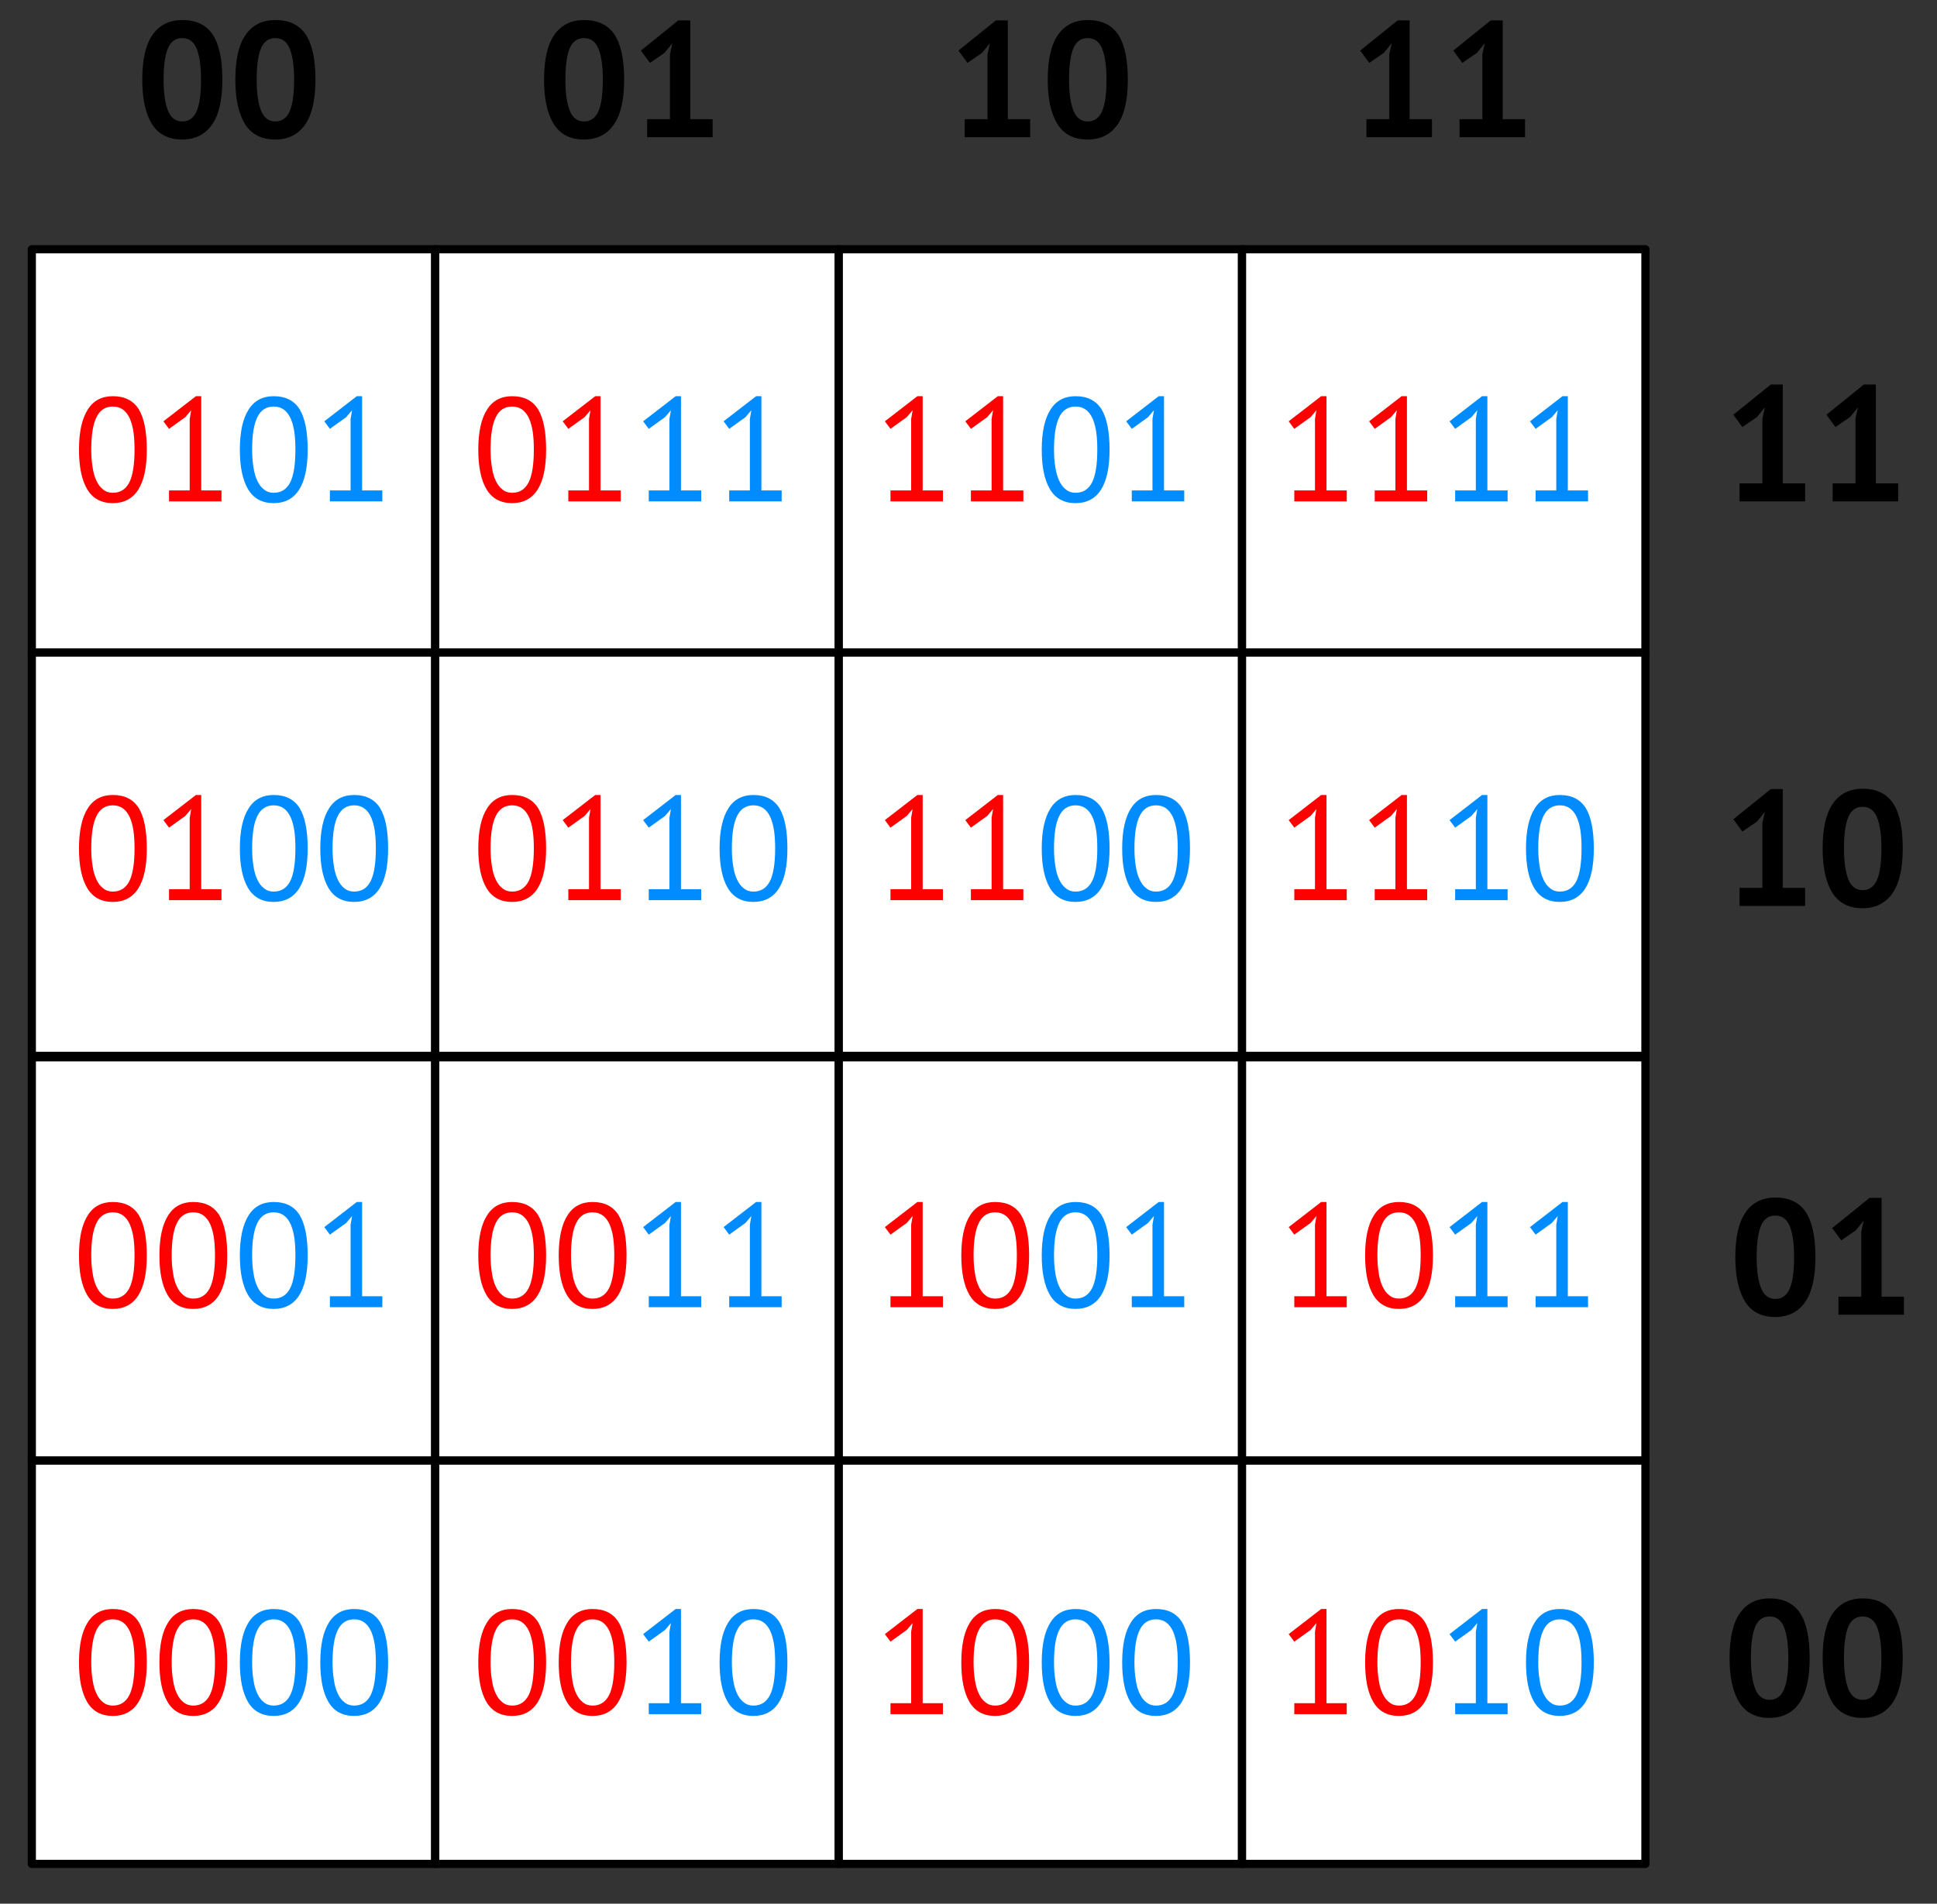 <?xml version="1.0" encoding="UTF-8" standalone="no"?>
<!DOCTYPE svg PUBLIC "-//W3C//DTD SVG 1.1//EN" "http://www.w3.org/Graphics/SVG/1.1/DTD/svg11.dtd">
<svg width="100%" height="100%" viewBox="0 0 472 464" version="1.1" xmlns="http://www.w3.org/2000/svg" xmlns:xlink="http://www.w3.org/1999/xlink" xml:space="preserve" xmlns:serif="http://www.serif.com/" style="fill-rule:evenodd;clip-rule:evenodd;stroke-linejoin:round;stroke-miterlimit:10;">
    <rect x="0" y="0" width="472" height="464" fill="#333333" stroke="none"/>
    <rect id="polygon_triangulation" x="-4381" y="-2760" width="8206" height="4260" style="fill:none;"/>
    <g id="polygon_triangulation1" serif:id="polygon_triangulation">
        <g id="TIN-vertices" serif:id="TIN vertices">
        </g>
        <g id="TIN-edges" serif:id="TIN edges">
        </g>
        <rect x="7.751" y="60.754" width="98.3" height="98.3" style="fill:white;stroke:black;stroke-width:2px;"/>
        <rect x="7.751" y="257.7" width="98.3" height="98.3" style="fill:white;stroke:black;stroke-width:2px;"/>
        <rect x="204.351" y="60.754" width="98.3" height="98.3" style="fill:white;stroke:black;stroke-width:2px;"/>
        <rect x="204.351" y="257.7" width="98.3" height="98.3" style="fill:white;stroke:black;stroke-width:2px;"/>
        <rect x="7.751" y="159.054" width="98.3" height="98.3" style="fill:white;stroke:black;stroke-width:2px;"/>
        <rect x="7.751" y="356" width="98.3" height="98.3" style="fill:white;stroke:black;stroke-width:2px;"/>
        <rect x="204.351" y="159.054" width="98.3" height="98.3" style="fill:white;stroke:black;stroke-width:2px;"/>
        <rect x="204.351" y="356" width="98.3" height="98.3" style="fill:white;stroke:black;stroke-width:2px;"/>
        <rect x="106.051" y="60.754" width="98.3" height="98.3" style="fill:white;stroke:black;stroke-width:2px;"/>
        <rect x="106.051" y="257.7" width="98.3" height="98.3" style="fill:white;stroke:black;stroke-width:2px;"/>
        <rect x="302.651" y="60.754" width="98.3" height="98.3" style="fill:white;stroke:black;stroke-width:2px;"/>
        <rect x="302.651" y="257.7" width="98.3" height="98.3" style="fill:white;stroke:black;stroke-width:2px;"/>
        <rect x="106.051" y="159.054" width="98.3" height="98.3" style="fill:white;stroke:black;stroke-width:2px;"/>
        <rect x="106.051" y="356" width="98.3" height="98.3" style="fill:white;stroke:black;stroke-width:2px;"/>
        <rect x="302.651" y="159.054" width="98.3" height="98.3" style="fill:white;stroke:black;stroke-width:2px;"/>
        <rect x="302.651" y="356" width="98.3" height="98.3" style="fill:white;stroke:black;stroke-width:2px;"/>
        <path d="M421.453,404.11C421.453,399.204 422.293,395.557 423.973,393.17C425.653,390.784 428.066,389.59 431.213,389.59C434.573,389.59 437.04,390.77 438.613,393.13C440.186,395.49 440.973,399.15 440.973,404.11C440.973,409.044 440.126,412.71 438.433,415.11C436.74,417.51 434.32,418.71 431.173,418.71C427.84,418.71 425.386,417.45 423.813,414.93C422.24,412.41 421.453,408.804 421.453,404.11ZM426.653,404.11C426.653,407.364 427.006,409.877 427.713,411.65C428.42,413.424 429.586,414.31 431.213,414.31C432.786,414.31 433.94,413.497 434.673,411.87C435.406,410.244 435.773,407.657 435.773,404.11C435.773,400.884 435.426,398.39 434.733,396.63C434.04,394.87 432.853,393.99 431.173,393.99C429.573,393.99 428.42,394.817 427.713,396.47C427.006,398.124 426.653,400.67 426.653,404.11Z" style="fill-rule:nonzero;"/>
        <path d="M444.133,404.11C444.133,399.204 444.973,395.557 446.653,393.17C448.333,390.784 450.746,389.59 453.893,389.59C457.253,389.59 459.72,390.77 461.293,393.13C462.866,395.49 463.653,399.15 463.653,404.11C463.653,409.044 462.806,412.71 461.113,415.11C459.42,417.51 457,418.71 453.853,418.71C450.52,418.71 448.066,417.45 446.493,414.93C444.92,412.41 444.133,408.804 444.133,404.11ZM449.333,404.11C449.333,407.364 449.686,409.877 450.393,411.65C451.1,413.424 452.266,414.31 453.893,414.31C455.466,414.31 456.62,413.497 457.353,411.87C458.086,410.244 458.453,407.657 458.453,404.11C458.453,400.884 458.106,398.39 457.413,396.63C456.72,394.87 455.533,393.99 453.853,393.99C452.253,393.99 451.1,394.817 450.393,396.47C449.686,398.124 449.333,400.67 449.333,404.11Z" style="fill-rule:nonzero;"/>
        <path d="M34.666,19.406C34.666,14.499 35.506,10.853 37.186,8.466C38.866,6.079 41.279,4.886 44.426,4.886C47.786,4.886 50.252,6.066 51.826,8.426C53.399,10.786 54.186,14.446 54.186,19.406C54.186,24.339 53.339,28.006 51.646,30.406C49.952,32.806 47.532,34.006 44.386,34.006C41.052,34.006 38.599,32.746 37.026,30.226C35.452,27.706 34.666,24.099 34.666,19.406ZM39.866,19.406C39.866,22.659 40.219,25.173 40.926,26.946C41.632,28.719 42.799,29.606 44.426,29.606C45.999,29.606 47.152,28.793 47.886,27.166C48.619,25.539 48.986,22.953 48.986,19.406C48.986,16.179 48.639,13.686 47.946,11.926C47.252,10.166 46.066,9.286 44.386,9.286C42.786,9.286 41.632,10.113 40.926,11.766C40.219,13.419 39.866,15.966 39.866,19.406Z" style="fill-rule:nonzero;"/>
        <path d="M57.346,19.406C57.346,14.499 58.186,10.853 59.866,8.466C61.546,6.079 63.959,4.886 67.106,4.886C70.466,4.886 72.932,6.066 74.506,8.426C76.079,10.786 76.866,14.446 76.866,19.406C76.866,24.339 76.019,28.006 74.326,30.406C72.632,32.806 70.212,34.006 67.066,34.006C63.732,34.006 61.279,32.746 59.706,30.226C58.132,27.706 57.346,24.099 57.346,19.406ZM62.546,19.406C62.546,22.659 62.899,25.173 63.606,26.946C64.312,28.719 65.479,29.606 67.106,29.606C68.679,29.606 69.832,28.793 70.566,27.166C71.299,25.539 71.666,22.953 71.666,19.406C71.666,16.179 71.319,13.686 70.626,11.926C69.932,10.166 68.746,9.286 67.066,9.286C65.466,9.286 64.312,10.113 63.606,11.766C62.899,13.419 62.546,15.966 62.546,19.406Z" style="fill-rule:nonzero;"/>
        <g transform="matrix(1,0,0,1,-13746.6,-15993.5)">
            <g transform="matrix(36,0,0,36,13764.3,16411.3)">
                <path d="M0.043,-0.35C0.043,-0.47 0.063,-0.56 0.102,-0.621C0.14,-0.682 0.197,-0.712 0.272,-0.712C0.353,-0.712 0.411,-0.682 0.448,-0.623C0.484,-0.563 0.502,-0.472 0.502,-0.35C0.502,-0.23 0.483,-0.14 0.444,-0.079C0.405,-0.018 0.347,0.012 0.272,0.012C0.193,0.012 0.135,-0.02 0.098,-0.083C0.061,-0.146 0.043,-0.235 0.043,-0.35ZM0.126,-0.35C0.126,-0.307 0.129,-0.267 0.135,-0.232C0.14,-0.196 0.149,-0.165 0.161,-0.14C0.173,-0.114 0.188,-0.094 0.207,-0.08C0.225,-0.065 0.247,-0.058 0.272,-0.058C0.323,-0.058 0.36,-0.082 0.384,-0.129C0.407,-0.175 0.419,-0.249 0.419,-0.35C0.419,-0.393 0.417,-0.432 0.412,-0.468C0.407,-0.504 0.398,-0.535 0.387,-0.561C0.375,-0.587 0.36,-0.607 0.341,-0.621C0.322,-0.635 0.299,-0.642 0.272,-0.642C0.222,-0.642 0.185,-0.618 0.162,-0.571C0.138,-0.524 0.126,-0.45 0.126,-0.35Z" style="fill:rgb(253,0,0);fill-rule:nonzero;"/>
            </g>
            <g transform="matrix(36,0,0,36,13783.9,16411.3)">
                <path d="M0.043,-0.35C0.043,-0.47 0.063,-0.56 0.102,-0.621C0.14,-0.682 0.197,-0.712 0.272,-0.712C0.353,-0.712 0.411,-0.682 0.448,-0.623C0.484,-0.563 0.502,-0.472 0.502,-0.35C0.502,-0.23 0.483,-0.14 0.444,-0.079C0.405,-0.018 0.347,0.012 0.272,0.012C0.193,0.012 0.135,-0.02 0.098,-0.083C0.061,-0.146 0.043,-0.235 0.043,-0.35ZM0.126,-0.35C0.126,-0.307 0.129,-0.267 0.135,-0.232C0.14,-0.196 0.149,-0.165 0.161,-0.14C0.173,-0.114 0.188,-0.094 0.207,-0.08C0.225,-0.065 0.247,-0.058 0.272,-0.058C0.323,-0.058 0.36,-0.082 0.384,-0.129C0.407,-0.175 0.419,-0.249 0.419,-0.35C0.419,-0.393 0.417,-0.432 0.412,-0.468C0.407,-0.504 0.398,-0.535 0.387,-0.561C0.375,-0.587 0.36,-0.607 0.341,-0.621C0.322,-0.635 0.299,-0.642 0.272,-0.642C0.222,-0.642 0.185,-0.618 0.162,-0.571C0.138,-0.524 0.126,-0.45 0.126,-0.35Z" style="fill:rgb(253,0,0);fill-rule:nonzero;"/>
            </g>
            <g transform="matrix(36,0,0,36,13803.5,16411.3)">
                <path d="M0.043,-0.35C0.043,-0.47 0.063,-0.56 0.102,-0.621C0.14,-0.682 0.197,-0.712 0.272,-0.712C0.353,-0.712 0.411,-0.682 0.448,-0.623C0.484,-0.563 0.502,-0.472 0.502,-0.35C0.502,-0.23 0.483,-0.14 0.444,-0.079C0.405,-0.018 0.347,0.012 0.272,0.012C0.193,0.012 0.135,-0.02 0.098,-0.083C0.061,-0.146 0.043,-0.235 0.043,-0.35ZM0.126,-0.35C0.126,-0.307 0.129,-0.267 0.135,-0.232C0.14,-0.196 0.149,-0.165 0.161,-0.14C0.173,-0.114 0.188,-0.094 0.207,-0.08C0.225,-0.065 0.247,-0.058 0.272,-0.058C0.323,-0.058 0.36,-0.082 0.384,-0.129C0.407,-0.175 0.419,-0.249 0.419,-0.35C0.419,-0.393 0.417,-0.432 0.412,-0.468C0.407,-0.504 0.398,-0.535 0.387,-0.561C0.375,-0.587 0.36,-0.607 0.341,-0.621C0.322,-0.635 0.299,-0.642 0.272,-0.642C0.222,-0.642 0.185,-0.618 0.162,-0.571C0.138,-0.524 0.126,-0.45 0.126,-0.35Z" style="fill:rgb(0,140,255);fill-rule:nonzero;"/>
            </g>
            <g transform="matrix(36,0,0,36,13823.1,16411.3)">
                <path d="M0.043,-0.35C0.043,-0.47 0.063,-0.56 0.102,-0.621C0.14,-0.682 0.197,-0.712 0.272,-0.712C0.353,-0.712 0.411,-0.682 0.448,-0.623C0.484,-0.563 0.502,-0.472 0.502,-0.35C0.502,-0.23 0.483,-0.14 0.444,-0.079C0.405,-0.018 0.347,0.012 0.272,0.012C0.193,0.012 0.135,-0.02 0.098,-0.083C0.061,-0.146 0.043,-0.235 0.043,-0.35ZM0.126,-0.35C0.126,-0.307 0.129,-0.267 0.135,-0.232C0.14,-0.196 0.149,-0.165 0.161,-0.14C0.173,-0.114 0.188,-0.094 0.207,-0.08C0.225,-0.065 0.247,-0.058 0.272,-0.058C0.323,-0.058 0.36,-0.082 0.384,-0.129C0.407,-0.175 0.419,-0.249 0.419,-0.35C0.419,-0.393 0.417,-0.432 0.412,-0.468C0.407,-0.504 0.398,-0.535 0.387,-0.561C0.375,-0.587 0.36,-0.607 0.341,-0.621C0.322,-0.635 0.299,-0.642 0.272,-0.642C0.222,-0.642 0.185,-0.618 0.162,-0.571C0.138,-0.524 0.126,-0.45 0.126,-0.35Z" style="fill:rgb(0,140,255);fill-rule:nonzero;"/>
            </g>
        </g>
        <g transform="matrix(1,0,0,1,-13746.6,-16092.7)">
            <g transform="matrix(36,0,0,36,13764.3,16411.3)">
                <path d="M0.043,-0.35C0.043,-0.47 0.063,-0.56 0.102,-0.621C0.14,-0.682 0.197,-0.712 0.272,-0.712C0.353,-0.712 0.411,-0.682 0.448,-0.623C0.484,-0.563 0.502,-0.472 0.502,-0.35C0.502,-0.23 0.483,-0.14 0.444,-0.079C0.405,-0.018 0.347,0.012 0.272,0.012C0.193,0.012 0.135,-0.02 0.098,-0.083C0.061,-0.146 0.043,-0.235 0.043,-0.35ZM0.126,-0.35C0.126,-0.307 0.129,-0.267 0.135,-0.232C0.14,-0.196 0.149,-0.165 0.161,-0.14C0.173,-0.114 0.188,-0.094 0.207,-0.08C0.225,-0.065 0.247,-0.058 0.272,-0.058C0.323,-0.058 0.36,-0.082 0.384,-0.129C0.407,-0.175 0.419,-0.249 0.419,-0.35C0.419,-0.393 0.417,-0.432 0.412,-0.468C0.407,-0.504 0.398,-0.535 0.387,-0.561C0.375,-0.587 0.36,-0.607 0.341,-0.621C0.322,-0.635 0.299,-0.642 0.272,-0.642C0.222,-0.642 0.185,-0.618 0.162,-0.571C0.138,-0.524 0.126,-0.45 0.126,-0.35Z" style="fill:rgb(253,0,0);fill-rule:nonzero;"/>
            </g>
            <g transform="matrix(36,0,0,36,13783.9,16411.3)">
                <path d="M0.043,-0.35C0.043,-0.47 0.063,-0.56 0.102,-0.621C0.14,-0.682 0.197,-0.712 0.272,-0.712C0.353,-0.712 0.411,-0.682 0.448,-0.623C0.484,-0.563 0.502,-0.472 0.502,-0.35C0.502,-0.23 0.483,-0.14 0.444,-0.079C0.405,-0.018 0.347,0.012 0.272,0.012C0.193,0.012 0.135,-0.02 0.098,-0.083C0.061,-0.146 0.043,-0.235 0.043,-0.35ZM0.126,-0.35C0.126,-0.307 0.129,-0.267 0.135,-0.232C0.14,-0.196 0.149,-0.165 0.161,-0.14C0.173,-0.114 0.188,-0.094 0.207,-0.08C0.225,-0.065 0.247,-0.058 0.272,-0.058C0.323,-0.058 0.36,-0.082 0.384,-0.129C0.407,-0.175 0.419,-0.249 0.419,-0.35C0.419,-0.393 0.417,-0.432 0.412,-0.468C0.407,-0.504 0.398,-0.535 0.387,-0.561C0.375,-0.587 0.36,-0.607 0.341,-0.621C0.322,-0.635 0.299,-0.642 0.272,-0.642C0.222,-0.642 0.185,-0.618 0.162,-0.571C0.138,-0.524 0.126,-0.45 0.126,-0.35Z" style="fill:rgb(253,0,0);fill-rule:nonzero;"/>
            </g>
            <g transform="matrix(36,0,0,36,13803.5,16411.3)">
                <path d="M0.043,-0.35C0.043,-0.47 0.063,-0.56 0.102,-0.621C0.14,-0.682 0.197,-0.712 0.272,-0.712C0.353,-0.712 0.411,-0.682 0.448,-0.623C0.484,-0.563 0.502,-0.472 0.502,-0.35C0.502,-0.23 0.483,-0.14 0.444,-0.079C0.405,-0.018 0.347,0.012 0.272,0.012C0.193,0.012 0.135,-0.02 0.098,-0.083C0.061,-0.146 0.043,-0.235 0.043,-0.35ZM0.126,-0.35C0.126,-0.307 0.129,-0.267 0.135,-0.232C0.14,-0.196 0.149,-0.165 0.161,-0.14C0.173,-0.114 0.188,-0.094 0.207,-0.08C0.225,-0.065 0.247,-0.058 0.272,-0.058C0.323,-0.058 0.36,-0.082 0.384,-0.129C0.407,-0.175 0.419,-0.249 0.419,-0.35C0.419,-0.393 0.417,-0.432 0.412,-0.468C0.407,-0.504 0.398,-0.535 0.387,-0.561C0.375,-0.587 0.36,-0.607 0.341,-0.621C0.322,-0.635 0.299,-0.642 0.272,-0.642C0.222,-0.642 0.185,-0.618 0.162,-0.571C0.138,-0.524 0.126,-0.45 0.126,-0.35Z" style="fill:rgb(0,140,255);fill-rule:nonzero;"/>
            </g>
            <g transform="matrix(36,0,0,36,13823.1,16411.3)">
                <path d="M0.108,-0.074L0.248,-0.074L0.248,-0.558L0.258,-0.617L0.218,-0.57L0.108,-0.491L0.07,-0.542L0.29,-0.712L0.326,-0.712L0.326,-0.074L0.463,-0.074L0.463,-0L0.108,-0L0.108,-0.074Z" style="fill:rgb(0,140,255);fill-rule:nonzero;"/>
            </g>
        </g>
        <g transform="matrix(1,0,0,1,-13746.6,-16191.9)">
            <g transform="matrix(36,0,0,36,13764.3,16411.3)">
                <path d="M0.043,-0.35C0.043,-0.47 0.063,-0.56 0.102,-0.621C0.14,-0.682 0.197,-0.712 0.272,-0.712C0.353,-0.712 0.411,-0.682 0.448,-0.623C0.484,-0.563 0.502,-0.472 0.502,-0.35C0.502,-0.23 0.483,-0.14 0.444,-0.079C0.405,-0.018 0.347,0.012 0.272,0.012C0.193,0.012 0.135,-0.02 0.098,-0.083C0.061,-0.146 0.043,-0.235 0.043,-0.35ZM0.126,-0.35C0.126,-0.307 0.129,-0.267 0.135,-0.232C0.14,-0.196 0.149,-0.165 0.161,-0.14C0.173,-0.114 0.188,-0.094 0.207,-0.08C0.225,-0.065 0.247,-0.058 0.272,-0.058C0.323,-0.058 0.36,-0.082 0.384,-0.129C0.407,-0.175 0.419,-0.249 0.419,-0.35C0.419,-0.393 0.417,-0.432 0.412,-0.468C0.407,-0.504 0.398,-0.535 0.387,-0.561C0.375,-0.587 0.36,-0.607 0.341,-0.621C0.322,-0.635 0.299,-0.642 0.272,-0.642C0.222,-0.642 0.185,-0.618 0.162,-0.571C0.138,-0.524 0.126,-0.45 0.126,-0.35Z" style="fill:rgb(253,0,0);fill-rule:nonzero;"/>
            </g>
            <g transform="matrix(36,0,0,36,13783.9,16411.3)">
                <path d="M0.108,-0.074L0.248,-0.074L0.248,-0.558L0.258,-0.617L0.218,-0.57L0.108,-0.491L0.07,-0.542L0.29,-0.712L0.326,-0.712L0.326,-0.074L0.463,-0.074L0.463,-0L0.108,-0L0.108,-0.074Z" style="fill:rgb(253,0,0);fill-rule:nonzero;"/>
            </g>
            <g transform="matrix(36,0,0,36,13803.5,16411.3)">
                <path d="M0.043,-0.35C0.043,-0.47 0.063,-0.56 0.102,-0.621C0.14,-0.682 0.197,-0.712 0.272,-0.712C0.353,-0.712 0.411,-0.682 0.448,-0.623C0.484,-0.563 0.502,-0.472 0.502,-0.35C0.502,-0.23 0.483,-0.14 0.444,-0.079C0.405,-0.018 0.347,0.012 0.272,0.012C0.193,0.012 0.135,-0.02 0.098,-0.083C0.061,-0.146 0.043,-0.235 0.043,-0.35ZM0.126,-0.35C0.126,-0.307 0.129,-0.267 0.135,-0.232C0.14,-0.196 0.149,-0.165 0.161,-0.14C0.173,-0.114 0.188,-0.094 0.207,-0.08C0.225,-0.065 0.247,-0.058 0.272,-0.058C0.323,-0.058 0.36,-0.082 0.384,-0.129C0.407,-0.175 0.419,-0.249 0.419,-0.35C0.419,-0.393 0.417,-0.432 0.412,-0.468C0.407,-0.504 0.398,-0.535 0.387,-0.561C0.375,-0.587 0.36,-0.607 0.341,-0.621C0.322,-0.635 0.299,-0.642 0.272,-0.642C0.222,-0.642 0.185,-0.618 0.162,-0.571C0.138,-0.524 0.126,-0.45 0.126,-0.35Z" style="fill:rgb(0,140,255);fill-rule:nonzero;"/>
            </g>
            <g transform="matrix(36,0,0,36,13823.1,16411.3)">
                <path d="M0.043,-0.35C0.043,-0.47 0.063,-0.56 0.102,-0.621C0.14,-0.682 0.197,-0.712 0.272,-0.712C0.353,-0.712 0.411,-0.682 0.448,-0.623C0.484,-0.563 0.502,-0.472 0.502,-0.35C0.502,-0.23 0.483,-0.14 0.444,-0.079C0.405,-0.018 0.347,0.012 0.272,0.012C0.193,0.012 0.135,-0.02 0.098,-0.083C0.061,-0.146 0.043,-0.235 0.043,-0.35ZM0.126,-0.35C0.126,-0.307 0.129,-0.267 0.135,-0.232C0.14,-0.196 0.149,-0.165 0.161,-0.14C0.173,-0.114 0.188,-0.094 0.207,-0.08C0.225,-0.065 0.247,-0.058 0.272,-0.058C0.323,-0.058 0.36,-0.082 0.384,-0.129C0.407,-0.175 0.419,-0.249 0.419,-0.35C0.419,-0.393 0.417,-0.432 0.412,-0.468C0.407,-0.504 0.398,-0.535 0.387,-0.561C0.375,-0.587 0.36,-0.607 0.341,-0.621C0.322,-0.635 0.299,-0.642 0.272,-0.642C0.222,-0.642 0.185,-0.618 0.162,-0.571C0.138,-0.524 0.126,-0.45 0.126,-0.35Z" style="fill:rgb(0,140,255);fill-rule:nonzero;"/>
            </g>
        </g>
        <g transform="matrix(1,0,0,1,-13746.6,-16289.1)">
            <g transform="matrix(36,0,0,36,13764.3,16411.3)">
                <path d="M0.043,-0.35C0.043,-0.47 0.063,-0.56 0.102,-0.621C0.14,-0.682 0.197,-0.712 0.272,-0.712C0.353,-0.712 0.411,-0.682 0.448,-0.623C0.484,-0.563 0.502,-0.472 0.502,-0.35C0.502,-0.23 0.483,-0.14 0.444,-0.079C0.405,-0.018 0.347,0.012 0.272,0.012C0.193,0.012 0.135,-0.02 0.098,-0.083C0.061,-0.146 0.043,-0.235 0.043,-0.35ZM0.126,-0.35C0.126,-0.307 0.129,-0.267 0.135,-0.232C0.14,-0.196 0.149,-0.165 0.161,-0.14C0.173,-0.114 0.188,-0.094 0.207,-0.08C0.225,-0.065 0.247,-0.058 0.272,-0.058C0.323,-0.058 0.36,-0.082 0.384,-0.129C0.407,-0.175 0.419,-0.249 0.419,-0.35C0.419,-0.393 0.417,-0.432 0.412,-0.468C0.407,-0.504 0.398,-0.535 0.387,-0.561C0.375,-0.587 0.36,-0.607 0.341,-0.621C0.322,-0.635 0.299,-0.642 0.272,-0.642C0.222,-0.642 0.185,-0.618 0.162,-0.571C0.138,-0.524 0.126,-0.45 0.126,-0.35Z" style="fill:rgb(253,0,0);fill-rule:nonzero;"/>
            </g>
            <g transform="matrix(36,0,0,36,13783.9,16411.3)">
                <path d="M0.108,-0.074L0.248,-0.074L0.248,-0.558L0.258,-0.617L0.218,-0.57L0.108,-0.491L0.07,-0.542L0.29,-0.712L0.326,-0.712L0.326,-0.074L0.463,-0.074L0.463,-0L0.108,-0L0.108,-0.074Z" style="fill:rgb(253,0,0);fill-rule:nonzero;"/>
            </g>
            <g transform="matrix(36,0,0,36,13803.5,16411.3)">
                <path d="M0.043,-0.35C0.043,-0.47 0.063,-0.56 0.102,-0.621C0.14,-0.682 0.197,-0.712 0.272,-0.712C0.353,-0.712 0.411,-0.682 0.448,-0.623C0.484,-0.563 0.502,-0.472 0.502,-0.35C0.502,-0.23 0.483,-0.14 0.444,-0.079C0.405,-0.018 0.347,0.012 0.272,0.012C0.193,0.012 0.135,-0.02 0.098,-0.083C0.061,-0.146 0.043,-0.235 0.043,-0.35ZM0.126,-0.35C0.126,-0.307 0.129,-0.267 0.135,-0.232C0.14,-0.196 0.149,-0.165 0.161,-0.14C0.173,-0.114 0.188,-0.094 0.207,-0.08C0.225,-0.065 0.247,-0.058 0.272,-0.058C0.323,-0.058 0.36,-0.082 0.384,-0.129C0.407,-0.175 0.419,-0.249 0.419,-0.35C0.419,-0.393 0.417,-0.432 0.412,-0.468C0.407,-0.504 0.398,-0.535 0.387,-0.561C0.375,-0.587 0.36,-0.607 0.341,-0.621C0.322,-0.635 0.299,-0.642 0.272,-0.642C0.222,-0.642 0.185,-0.618 0.162,-0.571C0.138,-0.524 0.126,-0.45 0.126,-0.35Z" style="fill:rgb(0,140,255);fill-rule:nonzero;"/>
            </g>
            <g transform="matrix(36,0,0,36,13823.1,16411.3)">
                <path d="M0.108,-0.074L0.248,-0.074L0.248,-0.558L0.258,-0.617L0.218,-0.57L0.108,-0.491L0.07,-0.542L0.29,-0.712L0.326,-0.712L0.326,-0.074L0.463,-0.074L0.463,-0L0.108,-0L0.108,-0.074Z" style="fill:rgb(0,140,255);fill-rule:nonzero;"/>
            </g>
        </g>
        <g transform="matrix(1,0,0,1,-13649.3,-15993.5)">
            <g transform="matrix(36,0,0,36,13764.3,16411.3)">
                <path d="M0.043,-0.35C0.043,-0.47 0.063,-0.56 0.102,-0.621C0.14,-0.682 0.197,-0.712 0.272,-0.712C0.353,-0.712 0.411,-0.682 0.448,-0.623C0.484,-0.563 0.502,-0.472 0.502,-0.35C0.502,-0.23 0.483,-0.14 0.444,-0.079C0.405,-0.018 0.347,0.012 0.272,0.012C0.193,0.012 0.135,-0.02 0.098,-0.083C0.061,-0.146 0.043,-0.235 0.043,-0.35ZM0.126,-0.35C0.126,-0.307 0.129,-0.267 0.135,-0.232C0.14,-0.196 0.149,-0.165 0.161,-0.14C0.173,-0.114 0.188,-0.094 0.207,-0.08C0.225,-0.065 0.247,-0.058 0.272,-0.058C0.323,-0.058 0.36,-0.082 0.384,-0.129C0.407,-0.175 0.419,-0.249 0.419,-0.35C0.419,-0.393 0.417,-0.432 0.412,-0.468C0.407,-0.504 0.398,-0.535 0.387,-0.561C0.375,-0.587 0.36,-0.607 0.341,-0.621C0.322,-0.635 0.299,-0.642 0.272,-0.642C0.222,-0.642 0.185,-0.618 0.162,-0.571C0.138,-0.524 0.126,-0.45 0.126,-0.35Z" style="fill:rgb(253,0,0);fill-rule:nonzero;"/>
            </g>
            <g transform="matrix(36,0,0,36,13783.9,16411.3)">
                <path d="M0.043,-0.35C0.043,-0.47 0.063,-0.56 0.102,-0.621C0.14,-0.682 0.197,-0.712 0.272,-0.712C0.353,-0.712 0.411,-0.682 0.448,-0.623C0.484,-0.563 0.502,-0.472 0.502,-0.35C0.502,-0.23 0.483,-0.14 0.444,-0.079C0.405,-0.018 0.347,0.012 0.272,0.012C0.193,0.012 0.135,-0.02 0.098,-0.083C0.061,-0.146 0.043,-0.235 0.043,-0.35ZM0.126,-0.35C0.126,-0.307 0.129,-0.267 0.135,-0.232C0.14,-0.196 0.149,-0.165 0.161,-0.14C0.173,-0.114 0.188,-0.094 0.207,-0.08C0.225,-0.065 0.247,-0.058 0.272,-0.058C0.323,-0.058 0.36,-0.082 0.384,-0.129C0.407,-0.175 0.419,-0.249 0.419,-0.35C0.419,-0.393 0.417,-0.432 0.412,-0.468C0.407,-0.504 0.398,-0.535 0.387,-0.561C0.375,-0.587 0.36,-0.607 0.341,-0.621C0.322,-0.635 0.299,-0.642 0.272,-0.642C0.222,-0.642 0.185,-0.618 0.162,-0.571C0.138,-0.524 0.126,-0.45 0.126,-0.35Z" style="fill:rgb(253,0,0);fill-rule:nonzero;"/>
            </g>
            <g transform="matrix(36,0,0,36,13803.5,16411.3)">
                <path d="M0.108,-0.074L0.248,-0.074L0.248,-0.558L0.258,-0.617L0.218,-0.57L0.108,-0.491L0.07,-0.542L0.29,-0.712L0.326,-0.712L0.326,-0.074L0.463,-0.074L0.463,-0L0.108,-0L0.108,-0.074Z" style="fill:rgb(0,140,255);fill-rule:nonzero;"/>
            </g>
            <g transform="matrix(36,0,0,36,13823.1,16411.3)">
                <path d="M0.043,-0.35C0.043,-0.47 0.063,-0.56 0.102,-0.621C0.14,-0.682 0.197,-0.712 0.272,-0.712C0.353,-0.712 0.411,-0.682 0.448,-0.623C0.484,-0.563 0.502,-0.472 0.502,-0.35C0.502,-0.23 0.483,-0.14 0.444,-0.079C0.405,-0.018 0.347,0.012 0.272,0.012C0.193,0.012 0.135,-0.02 0.098,-0.083C0.061,-0.146 0.043,-0.235 0.043,-0.35ZM0.126,-0.35C0.126,-0.307 0.129,-0.267 0.135,-0.232C0.14,-0.196 0.149,-0.165 0.161,-0.14C0.173,-0.114 0.188,-0.094 0.207,-0.08C0.225,-0.065 0.247,-0.058 0.272,-0.058C0.323,-0.058 0.36,-0.082 0.384,-0.129C0.407,-0.175 0.419,-0.249 0.419,-0.35C0.419,-0.393 0.417,-0.432 0.412,-0.468C0.407,-0.504 0.398,-0.535 0.387,-0.561C0.375,-0.587 0.36,-0.607 0.341,-0.621C0.322,-0.635 0.299,-0.642 0.272,-0.642C0.222,-0.642 0.185,-0.618 0.162,-0.571C0.138,-0.524 0.126,-0.45 0.126,-0.35Z" style="fill:rgb(0,140,255);fill-rule:nonzero;"/>
            </g>
        </g>
        <g transform="matrix(1,0,0,1,-13649.3,-16092.7)">
            <g transform="matrix(36,0,0,36,13764.3,16411.3)">
                <path d="M0.043,-0.35C0.043,-0.47 0.063,-0.56 0.102,-0.621C0.14,-0.682 0.197,-0.712 0.272,-0.712C0.353,-0.712 0.411,-0.682 0.448,-0.623C0.484,-0.563 0.502,-0.472 0.502,-0.35C0.502,-0.23 0.483,-0.14 0.444,-0.079C0.405,-0.018 0.347,0.012 0.272,0.012C0.193,0.012 0.135,-0.02 0.098,-0.083C0.061,-0.146 0.043,-0.235 0.043,-0.35ZM0.126,-0.35C0.126,-0.307 0.129,-0.267 0.135,-0.232C0.14,-0.196 0.149,-0.165 0.161,-0.14C0.173,-0.114 0.188,-0.094 0.207,-0.08C0.225,-0.065 0.247,-0.058 0.272,-0.058C0.323,-0.058 0.36,-0.082 0.384,-0.129C0.407,-0.175 0.419,-0.249 0.419,-0.35C0.419,-0.393 0.417,-0.432 0.412,-0.468C0.407,-0.504 0.398,-0.535 0.387,-0.561C0.375,-0.587 0.36,-0.607 0.341,-0.621C0.322,-0.635 0.299,-0.642 0.272,-0.642C0.222,-0.642 0.185,-0.618 0.162,-0.571C0.138,-0.524 0.126,-0.45 0.126,-0.35Z" style="fill:rgb(253,0,0);fill-rule:nonzero;"/>
            </g>
            <g transform="matrix(36,0,0,36,13783.9,16411.3)">
                <path d="M0.043,-0.35C0.043,-0.47 0.063,-0.56 0.102,-0.621C0.14,-0.682 0.197,-0.712 0.272,-0.712C0.353,-0.712 0.411,-0.682 0.448,-0.623C0.484,-0.563 0.502,-0.472 0.502,-0.35C0.502,-0.23 0.483,-0.14 0.444,-0.079C0.405,-0.018 0.347,0.012 0.272,0.012C0.193,0.012 0.135,-0.02 0.098,-0.083C0.061,-0.146 0.043,-0.235 0.043,-0.35ZM0.126,-0.35C0.126,-0.307 0.129,-0.267 0.135,-0.232C0.14,-0.196 0.149,-0.165 0.161,-0.14C0.173,-0.114 0.188,-0.094 0.207,-0.08C0.225,-0.065 0.247,-0.058 0.272,-0.058C0.323,-0.058 0.36,-0.082 0.384,-0.129C0.407,-0.175 0.419,-0.249 0.419,-0.35C0.419,-0.393 0.417,-0.432 0.412,-0.468C0.407,-0.504 0.398,-0.535 0.387,-0.561C0.375,-0.587 0.36,-0.607 0.341,-0.621C0.322,-0.635 0.299,-0.642 0.272,-0.642C0.222,-0.642 0.185,-0.618 0.162,-0.571C0.138,-0.524 0.126,-0.45 0.126,-0.35Z" style="fill:rgb(253,0,0);fill-rule:nonzero;"/>
            </g>
            <g transform="matrix(36,0,0,36,13803.5,16411.3)">
                <path d="M0.108,-0.074L0.248,-0.074L0.248,-0.558L0.258,-0.617L0.218,-0.57L0.108,-0.491L0.07,-0.542L0.29,-0.712L0.326,-0.712L0.326,-0.074L0.463,-0.074L0.463,-0L0.108,-0L0.108,-0.074Z" style="fill:rgb(0,140,255);fill-rule:nonzero;"/>
            </g>
            <g transform="matrix(36,0,0,36,13823.1,16411.3)">
                <path d="M0.108,-0.074L0.248,-0.074L0.248,-0.558L0.258,-0.617L0.218,-0.57L0.108,-0.491L0.07,-0.542L0.29,-0.712L0.326,-0.712L0.326,-0.074L0.463,-0.074L0.463,-0L0.108,-0L0.108,-0.074Z" style="fill:rgb(0,140,255);fill-rule:nonzero;"/>
            </g>
        </g>
        <g transform="matrix(1,0,0,1,-13649.3,-16191.9)">
            <g transform="matrix(36,0,0,36,13764.3,16411.3)">
                <path d="M0.043,-0.35C0.043,-0.47 0.063,-0.56 0.102,-0.621C0.14,-0.682 0.197,-0.712 0.272,-0.712C0.353,-0.712 0.411,-0.682 0.448,-0.623C0.484,-0.563 0.502,-0.472 0.502,-0.35C0.502,-0.23 0.483,-0.14 0.444,-0.079C0.405,-0.018 0.347,0.012 0.272,0.012C0.193,0.012 0.135,-0.02 0.098,-0.083C0.061,-0.146 0.043,-0.235 0.043,-0.35ZM0.126,-0.35C0.126,-0.307 0.129,-0.267 0.135,-0.232C0.14,-0.196 0.149,-0.165 0.161,-0.14C0.173,-0.114 0.188,-0.094 0.207,-0.08C0.225,-0.065 0.247,-0.058 0.272,-0.058C0.323,-0.058 0.36,-0.082 0.384,-0.129C0.407,-0.175 0.419,-0.249 0.419,-0.35C0.419,-0.393 0.417,-0.432 0.412,-0.468C0.407,-0.504 0.398,-0.535 0.387,-0.561C0.375,-0.587 0.36,-0.607 0.341,-0.621C0.322,-0.635 0.299,-0.642 0.272,-0.642C0.222,-0.642 0.185,-0.618 0.162,-0.571C0.138,-0.524 0.126,-0.45 0.126,-0.35Z" style="fill:rgb(253,0,0);fill-rule:nonzero;"/>
            </g>
            <g transform="matrix(36,0,0,36,13783.9,16411.3)">
                <path d="M0.108,-0.074L0.248,-0.074L0.248,-0.558L0.258,-0.617L0.218,-0.57L0.108,-0.491L0.07,-0.542L0.29,-0.712L0.326,-0.712L0.326,-0.074L0.463,-0.074L0.463,-0L0.108,-0L0.108,-0.074Z" style="fill:rgb(253,0,0);fill-rule:nonzero;"/>
            </g>
            <g transform="matrix(36,0,0,36,13803.5,16411.3)">
                <path d="M0.108,-0.074L0.248,-0.074L0.248,-0.558L0.258,-0.617L0.218,-0.57L0.108,-0.491L0.07,-0.542L0.29,-0.712L0.326,-0.712L0.326,-0.074L0.463,-0.074L0.463,-0L0.108,-0L0.108,-0.074Z" style="fill:rgb(0,140,255);fill-rule:nonzero;"/>
            </g>
            <g transform="matrix(36,0,0,36,13823.1,16411.3)">
                <path d="M0.043,-0.35C0.043,-0.47 0.063,-0.56 0.102,-0.621C0.14,-0.682 0.197,-0.712 0.272,-0.712C0.353,-0.712 0.411,-0.682 0.448,-0.623C0.484,-0.563 0.502,-0.472 0.502,-0.35C0.502,-0.23 0.483,-0.14 0.444,-0.079C0.405,-0.018 0.347,0.012 0.272,0.012C0.193,0.012 0.135,-0.02 0.098,-0.083C0.061,-0.146 0.043,-0.235 0.043,-0.35ZM0.126,-0.35C0.126,-0.307 0.129,-0.267 0.135,-0.232C0.14,-0.196 0.149,-0.165 0.161,-0.14C0.173,-0.114 0.188,-0.094 0.207,-0.08C0.225,-0.065 0.247,-0.058 0.272,-0.058C0.323,-0.058 0.36,-0.082 0.384,-0.129C0.407,-0.175 0.419,-0.249 0.419,-0.35C0.419,-0.393 0.417,-0.432 0.412,-0.468C0.407,-0.504 0.398,-0.535 0.387,-0.561C0.375,-0.587 0.36,-0.607 0.341,-0.621C0.322,-0.635 0.299,-0.642 0.272,-0.642C0.222,-0.642 0.185,-0.618 0.162,-0.571C0.138,-0.524 0.126,-0.45 0.126,-0.35Z" style="fill:rgb(0,140,255);fill-rule:nonzero;"/>
            </g>
        </g>
        <g transform="matrix(1,0,0,1,-13649.3,-16289.1)">
            <g transform="matrix(36,0,0,36,13764.3,16411.3)">
                <path d="M0.043,-0.35C0.043,-0.47 0.063,-0.56 0.102,-0.621C0.14,-0.682 0.197,-0.712 0.272,-0.712C0.353,-0.712 0.411,-0.682 0.448,-0.623C0.484,-0.563 0.502,-0.472 0.502,-0.35C0.502,-0.23 0.483,-0.14 0.444,-0.079C0.405,-0.018 0.347,0.012 0.272,0.012C0.193,0.012 0.135,-0.02 0.098,-0.083C0.061,-0.146 0.043,-0.235 0.043,-0.35ZM0.126,-0.35C0.126,-0.307 0.129,-0.267 0.135,-0.232C0.14,-0.196 0.149,-0.165 0.161,-0.14C0.173,-0.114 0.188,-0.094 0.207,-0.08C0.225,-0.065 0.247,-0.058 0.272,-0.058C0.323,-0.058 0.36,-0.082 0.384,-0.129C0.407,-0.175 0.419,-0.249 0.419,-0.35C0.419,-0.393 0.417,-0.432 0.412,-0.468C0.407,-0.504 0.398,-0.535 0.387,-0.561C0.375,-0.587 0.36,-0.607 0.341,-0.621C0.322,-0.635 0.299,-0.642 0.272,-0.642C0.222,-0.642 0.185,-0.618 0.162,-0.571C0.138,-0.524 0.126,-0.45 0.126,-0.35Z" style="fill:rgb(253,0,0);fill-rule:nonzero;"/>
            </g>
            <g transform="matrix(36,0,0,36,13783.9,16411.3)">
                <path d="M0.108,-0.074L0.248,-0.074L0.248,-0.558L0.258,-0.617L0.218,-0.57L0.108,-0.491L0.07,-0.542L0.29,-0.712L0.326,-0.712L0.326,-0.074L0.463,-0.074L0.463,-0L0.108,-0L0.108,-0.074Z" style="fill:rgb(253,0,0);fill-rule:nonzero;"/>
            </g>
            <g transform="matrix(36,0,0,36,13803.5,16411.3)">
                <path d="M0.108,-0.074L0.248,-0.074L0.248,-0.558L0.258,-0.617L0.218,-0.57L0.108,-0.491L0.07,-0.542L0.29,-0.712L0.326,-0.712L0.326,-0.074L0.463,-0.074L0.463,-0L0.108,-0L0.108,-0.074Z" style="fill:rgb(0,140,255);fill-rule:nonzero;"/>
            </g>
            <g transform="matrix(36,0,0,36,13823.1,16411.3)">
                <path d="M0.108,-0.074L0.248,-0.074L0.248,-0.558L0.258,-0.617L0.218,-0.57L0.108,-0.491L0.07,-0.542L0.29,-0.712L0.326,-0.712L0.326,-0.074L0.463,-0.074L0.463,-0L0.108,-0L0.108,-0.074Z" style="fill:rgb(0,140,255);fill-rule:nonzero;"/>
            </g>
        </g>
        <g transform="matrix(1,0,0,1,-13551.2,-15993.5)">
            <g transform="matrix(36,0,0,36,13764.3,16411.3)">
                <path d="M0.108,-0.074L0.248,-0.074L0.248,-0.558L0.258,-0.617L0.218,-0.57L0.108,-0.491L0.07,-0.542L0.29,-0.712L0.326,-0.712L0.326,-0.074L0.463,-0.074L0.463,-0L0.108,-0L0.108,-0.074Z" style="fill:rgb(253,0,0);fill-rule:nonzero;"/>
            </g>
            <g transform="matrix(36,0,0,36,13783.9,16411.3)">
                <path d="M0.043,-0.35C0.043,-0.47 0.063,-0.56 0.102,-0.621C0.14,-0.682 0.197,-0.712 0.272,-0.712C0.353,-0.712 0.411,-0.682 0.448,-0.623C0.484,-0.563 0.502,-0.472 0.502,-0.35C0.502,-0.23 0.483,-0.14 0.444,-0.079C0.405,-0.018 0.347,0.012 0.272,0.012C0.193,0.012 0.135,-0.02 0.098,-0.083C0.061,-0.146 0.043,-0.235 0.043,-0.35ZM0.126,-0.35C0.126,-0.307 0.129,-0.267 0.135,-0.232C0.14,-0.196 0.149,-0.165 0.161,-0.14C0.173,-0.114 0.188,-0.094 0.207,-0.08C0.225,-0.065 0.247,-0.058 0.272,-0.058C0.323,-0.058 0.36,-0.082 0.384,-0.129C0.407,-0.175 0.419,-0.249 0.419,-0.35C0.419,-0.393 0.417,-0.432 0.412,-0.468C0.407,-0.504 0.398,-0.535 0.387,-0.561C0.375,-0.587 0.36,-0.607 0.341,-0.621C0.322,-0.635 0.299,-0.642 0.272,-0.642C0.222,-0.642 0.185,-0.618 0.162,-0.571C0.138,-0.524 0.126,-0.45 0.126,-0.35Z" style="fill:rgb(253,0,0);fill-rule:nonzero;"/>
            </g>
            <g transform="matrix(36,0,0,36,13803.5,16411.3)">
                <path d="M0.043,-0.35C0.043,-0.47 0.063,-0.56 0.102,-0.621C0.14,-0.682 0.197,-0.712 0.272,-0.712C0.353,-0.712 0.411,-0.682 0.448,-0.623C0.484,-0.563 0.502,-0.472 0.502,-0.35C0.502,-0.23 0.483,-0.14 0.444,-0.079C0.405,-0.018 0.347,0.012 0.272,0.012C0.193,0.012 0.135,-0.02 0.098,-0.083C0.061,-0.146 0.043,-0.235 0.043,-0.35ZM0.126,-0.35C0.126,-0.307 0.129,-0.267 0.135,-0.232C0.14,-0.196 0.149,-0.165 0.161,-0.14C0.173,-0.114 0.188,-0.094 0.207,-0.08C0.225,-0.065 0.247,-0.058 0.272,-0.058C0.323,-0.058 0.36,-0.082 0.384,-0.129C0.407,-0.175 0.419,-0.249 0.419,-0.35C0.419,-0.393 0.417,-0.432 0.412,-0.468C0.407,-0.504 0.398,-0.535 0.387,-0.561C0.375,-0.587 0.36,-0.607 0.341,-0.621C0.322,-0.635 0.299,-0.642 0.272,-0.642C0.222,-0.642 0.185,-0.618 0.162,-0.571C0.138,-0.524 0.126,-0.45 0.126,-0.35Z" style="fill:rgb(0,140,255);fill-rule:nonzero;"/>
            </g>
            <g transform="matrix(36,0,0,36,13823.1,16411.3)">
                <path d="M0.043,-0.35C0.043,-0.47 0.063,-0.56 0.102,-0.621C0.14,-0.682 0.197,-0.712 0.272,-0.712C0.353,-0.712 0.411,-0.682 0.448,-0.623C0.484,-0.563 0.502,-0.472 0.502,-0.35C0.502,-0.23 0.483,-0.14 0.444,-0.079C0.405,-0.018 0.347,0.012 0.272,0.012C0.193,0.012 0.135,-0.02 0.098,-0.083C0.061,-0.146 0.043,-0.235 0.043,-0.35ZM0.126,-0.35C0.126,-0.307 0.129,-0.267 0.135,-0.232C0.14,-0.196 0.149,-0.165 0.161,-0.14C0.173,-0.114 0.188,-0.094 0.207,-0.08C0.225,-0.065 0.247,-0.058 0.272,-0.058C0.323,-0.058 0.36,-0.082 0.384,-0.129C0.407,-0.175 0.419,-0.249 0.419,-0.35C0.419,-0.393 0.417,-0.432 0.412,-0.468C0.407,-0.504 0.398,-0.535 0.387,-0.561C0.375,-0.587 0.36,-0.607 0.341,-0.621C0.322,-0.635 0.299,-0.642 0.272,-0.642C0.222,-0.642 0.185,-0.618 0.162,-0.571C0.138,-0.524 0.126,-0.45 0.126,-0.35Z" style="fill:rgb(0,140,255);fill-rule:nonzero;"/>
            </g>
        </g>
        <g transform="matrix(1,0,0,1,-13551.2,-16092.7)">
            <g transform="matrix(36,0,0,36,13764.3,16411.3)">
                <path d="M0.108,-0.074L0.248,-0.074L0.248,-0.558L0.258,-0.617L0.218,-0.57L0.108,-0.491L0.07,-0.542L0.29,-0.712L0.326,-0.712L0.326,-0.074L0.463,-0.074L0.463,-0L0.108,-0L0.108,-0.074Z" style="fill:rgb(253,0,0);fill-rule:nonzero;"/>
            </g>
            <g transform="matrix(36,0,0,36,13783.9,16411.3)">
                <path d="M0.043,-0.35C0.043,-0.47 0.063,-0.56 0.102,-0.621C0.14,-0.682 0.197,-0.712 0.272,-0.712C0.353,-0.712 0.411,-0.682 0.448,-0.623C0.484,-0.563 0.502,-0.472 0.502,-0.35C0.502,-0.23 0.483,-0.14 0.444,-0.079C0.405,-0.018 0.347,0.012 0.272,0.012C0.193,0.012 0.135,-0.02 0.098,-0.083C0.061,-0.146 0.043,-0.235 0.043,-0.35ZM0.126,-0.35C0.126,-0.307 0.129,-0.267 0.135,-0.232C0.14,-0.196 0.149,-0.165 0.161,-0.14C0.173,-0.114 0.188,-0.094 0.207,-0.08C0.225,-0.065 0.247,-0.058 0.272,-0.058C0.323,-0.058 0.36,-0.082 0.384,-0.129C0.407,-0.175 0.419,-0.249 0.419,-0.35C0.419,-0.393 0.417,-0.432 0.412,-0.468C0.407,-0.504 0.398,-0.535 0.387,-0.561C0.375,-0.587 0.36,-0.607 0.341,-0.621C0.322,-0.635 0.299,-0.642 0.272,-0.642C0.222,-0.642 0.185,-0.618 0.162,-0.571C0.138,-0.524 0.126,-0.45 0.126,-0.35Z" style="fill:rgb(253,0,0);fill-rule:nonzero;"/>
            </g>
            <g transform="matrix(36,0,0,36,13803.5,16411.3)">
                <path d="M0.043,-0.35C0.043,-0.47 0.063,-0.56 0.102,-0.621C0.14,-0.682 0.197,-0.712 0.272,-0.712C0.353,-0.712 0.411,-0.682 0.448,-0.623C0.484,-0.563 0.502,-0.472 0.502,-0.35C0.502,-0.23 0.483,-0.14 0.444,-0.079C0.405,-0.018 0.347,0.012 0.272,0.012C0.193,0.012 0.135,-0.02 0.098,-0.083C0.061,-0.146 0.043,-0.235 0.043,-0.35ZM0.126,-0.35C0.126,-0.307 0.129,-0.267 0.135,-0.232C0.14,-0.196 0.149,-0.165 0.161,-0.14C0.173,-0.114 0.188,-0.094 0.207,-0.08C0.225,-0.065 0.247,-0.058 0.272,-0.058C0.323,-0.058 0.36,-0.082 0.384,-0.129C0.407,-0.175 0.419,-0.249 0.419,-0.35C0.419,-0.393 0.417,-0.432 0.412,-0.468C0.407,-0.504 0.398,-0.535 0.387,-0.561C0.375,-0.587 0.36,-0.607 0.341,-0.621C0.322,-0.635 0.299,-0.642 0.272,-0.642C0.222,-0.642 0.185,-0.618 0.162,-0.571C0.138,-0.524 0.126,-0.45 0.126,-0.35Z" style="fill:rgb(0,140,255);fill-rule:nonzero;"/>
            </g>
            <g transform="matrix(36,0,0,36,13823.1,16411.3)">
                <path d="M0.108,-0.074L0.248,-0.074L0.248,-0.558L0.258,-0.617L0.218,-0.57L0.108,-0.491L0.07,-0.542L0.29,-0.712L0.326,-0.712L0.326,-0.074L0.463,-0.074L0.463,-0L0.108,-0L0.108,-0.074Z" style="fill:rgb(0,140,255);fill-rule:nonzero;"/>
            </g>
        </g>
        <g transform="matrix(1,0,0,1,-13551.2,-16191.9)">
            <g transform="matrix(36,0,0,36,13764.3,16411.3)">
                <path d="M0.108,-0.074L0.248,-0.074L0.248,-0.558L0.258,-0.617L0.218,-0.57L0.108,-0.491L0.07,-0.542L0.29,-0.712L0.326,-0.712L0.326,-0.074L0.463,-0.074L0.463,-0L0.108,-0L0.108,-0.074Z" style="fill:rgb(253,0,0);fill-rule:nonzero;"/>
            </g>
            <g transform="matrix(36,0,0,36,13783.9,16411.3)">
                <path d="M0.108,-0.074L0.248,-0.074L0.248,-0.558L0.258,-0.617L0.218,-0.57L0.108,-0.491L0.07,-0.542L0.29,-0.712L0.326,-0.712L0.326,-0.074L0.463,-0.074L0.463,-0L0.108,-0L0.108,-0.074Z" style="fill:rgb(253,0,0);fill-rule:nonzero;"/>
            </g>
            <g transform="matrix(36,0,0,36,13803.5,16411.3)">
                <path d="M0.043,-0.35C0.043,-0.47 0.063,-0.56 0.102,-0.621C0.14,-0.682 0.197,-0.712 0.272,-0.712C0.353,-0.712 0.411,-0.682 0.448,-0.623C0.484,-0.563 0.502,-0.472 0.502,-0.35C0.502,-0.23 0.483,-0.14 0.444,-0.079C0.405,-0.018 0.347,0.012 0.272,0.012C0.193,0.012 0.135,-0.02 0.098,-0.083C0.061,-0.146 0.043,-0.235 0.043,-0.35ZM0.126,-0.35C0.126,-0.307 0.129,-0.267 0.135,-0.232C0.14,-0.196 0.149,-0.165 0.161,-0.14C0.173,-0.114 0.188,-0.094 0.207,-0.08C0.225,-0.065 0.247,-0.058 0.272,-0.058C0.323,-0.058 0.36,-0.082 0.384,-0.129C0.407,-0.175 0.419,-0.249 0.419,-0.35C0.419,-0.393 0.417,-0.432 0.412,-0.468C0.407,-0.504 0.398,-0.535 0.387,-0.561C0.375,-0.587 0.36,-0.607 0.341,-0.621C0.322,-0.635 0.299,-0.642 0.272,-0.642C0.222,-0.642 0.185,-0.618 0.162,-0.571C0.138,-0.524 0.126,-0.45 0.126,-0.35Z" style="fill:rgb(0,140,255);fill-rule:nonzero;"/>
            </g>
            <g transform="matrix(36,0,0,36,13823.1,16411.3)">
                <path d="M0.043,-0.35C0.043,-0.47 0.063,-0.56 0.102,-0.621C0.14,-0.682 0.197,-0.712 0.272,-0.712C0.353,-0.712 0.411,-0.682 0.448,-0.623C0.484,-0.563 0.502,-0.472 0.502,-0.35C0.502,-0.23 0.483,-0.14 0.444,-0.079C0.405,-0.018 0.347,0.012 0.272,0.012C0.193,0.012 0.135,-0.02 0.098,-0.083C0.061,-0.146 0.043,-0.235 0.043,-0.35ZM0.126,-0.35C0.126,-0.307 0.129,-0.267 0.135,-0.232C0.14,-0.196 0.149,-0.165 0.161,-0.14C0.173,-0.114 0.188,-0.094 0.207,-0.08C0.225,-0.065 0.247,-0.058 0.272,-0.058C0.323,-0.058 0.36,-0.082 0.384,-0.129C0.407,-0.175 0.419,-0.249 0.419,-0.35C0.419,-0.393 0.417,-0.432 0.412,-0.468C0.407,-0.504 0.398,-0.535 0.387,-0.561C0.375,-0.587 0.36,-0.607 0.341,-0.621C0.322,-0.635 0.299,-0.642 0.272,-0.642C0.222,-0.642 0.185,-0.618 0.162,-0.571C0.138,-0.524 0.126,-0.45 0.126,-0.35Z" style="fill:rgb(0,140,255);fill-rule:nonzero;"/>
            </g>
        </g>
        <g transform="matrix(1,0,0,1,-13551.2,-16289.1)">
            <g transform="matrix(36,0,0,36,13764.3,16411.3)">
                <path d="M0.108,-0.074L0.248,-0.074L0.248,-0.558L0.258,-0.617L0.218,-0.57L0.108,-0.491L0.07,-0.542L0.29,-0.712L0.326,-0.712L0.326,-0.074L0.463,-0.074L0.463,-0L0.108,-0L0.108,-0.074Z" style="fill:rgb(253,0,0);fill-rule:nonzero;"/>
            </g>
            <g transform="matrix(36,0,0,36,13783.9,16411.3)">
                <path d="M0.108,-0.074L0.248,-0.074L0.248,-0.558L0.258,-0.617L0.218,-0.57L0.108,-0.491L0.07,-0.542L0.29,-0.712L0.326,-0.712L0.326,-0.074L0.463,-0.074L0.463,-0L0.108,-0L0.108,-0.074Z" style="fill:rgb(253,0,0);fill-rule:nonzero;"/>
            </g>
            <g transform="matrix(36,0,0,36,13803.5,16411.3)">
                <path d="M0.043,-0.35C0.043,-0.47 0.063,-0.56 0.102,-0.621C0.14,-0.682 0.197,-0.712 0.272,-0.712C0.353,-0.712 0.411,-0.682 0.448,-0.623C0.484,-0.563 0.502,-0.472 0.502,-0.35C0.502,-0.23 0.483,-0.14 0.444,-0.079C0.405,-0.018 0.347,0.012 0.272,0.012C0.193,0.012 0.135,-0.02 0.098,-0.083C0.061,-0.146 0.043,-0.235 0.043,-0.35ZM0.126,-0.35C0.126,-0.307 0.129,-0.267 0.135,-0.232C0.14,-0.196 0.149,-0.165 0.161,-0.14C0.173,-0.114 0.188,-0.094 0.207,-0.08C0.225,-0.065 0.247,-0.058 0.272,-0.058C0.323,-0.058 0.36,-0.082 0.384,-0.129C0.407,-0.175 0.419,-0.249 0.419,-0.35C0.419,-0.393 0.417,-0.432 0.412,-0.468C0.407,-0.504 0.398,-0.535 0.387,-0.561C0.375,-0.587 0.36,-0.607 0.341,-0.621C0.322,-0.635 0.299,-0.642 0.272,-0.642C0.222,-0.642 0.185,-0.618 0.162,-0.571C0.138,-0.524 0.126,-0.45 0.126,-0.35Z" style="fill:rgb(0,140,255);fill-rule:nonzero;"/>
            </g>
            <g transform="matrix(36,0,0,36,13823.1,16411.3)">
                <path d="M0.108,-0.074L0.248,-0.074L0.248,-0.558L0.258,-0.617L0.218,-0.57L0.108,-0.491L0.07,-0.542L0.29,-0.712L0.326,-0.712L0.326,-0.074L0.463,-0.074L0.463,-0L0.108,-0L0.108,-0.074Z" style="fill:rgb(0,140,255);fill-rule:nonzero;"/>
            </g>
        </g>
        <g transform="matrix(1,0,0,1,-13452.8,-15993.5)">
            <g transform="matrix(36,0,0,36,13764.3,16411.3)">
                <path d="M0.108,-0.074L0.248,-0.074L0.248,-0.558L0.258,-0.617L0.218,-0.57L0.108,-0.491L0.07,-0.542L0.29,-0.712L0.326,-0.712L0.326,-0.074L0.463,-0.074L0.463,-0L0.108,-0L0.108,-0.074Z" style="fill:rgb(253,0,0);fill-rule:nonzero;"/>
            </g>
            <g transform="matrix(36,0,0,36,13783.9,16411.3)">
                <path d="M0.043,-0.35C0.043,-0.47 0.063,-0.56 0.102,-0.621C0.14,-0.682 0.197,-0.712 0.272,-0.712C0.353,-0.712 0.411,-0.682 0.448,-0.623C0.484,-0.563 0.502,-0.472 0.502,-0.35C0.502,-0.23 0.483,-0.14 0.444,-0.079C0.405,-0.018 0.347,0.012 0.272,0.012C0.193,0.012 0.135,-0.02 0.098,-0.083C0.061,-0.146 0.043,-0.235 0.043,-0.35ZM0.126,-0.35C0.126,-0.307 0.129,-0.267 0.135,-0.232C0.14,-0.196 0.149,-0.165 0.161,-0.14C0.173,-0.114 0.188,-0.094 0.207,-0.08C0.225,-0.065 0.247,-0.058 0.272,-0.058C0.323,-0.058 0.36,-0.082 0.384,-0.129C0.407,-0.175 0.419,-0.249 0.419,-0.35C0.419,-0.393 0.417,-0.432 0.412,-0.468C0.407,-0.504 0.398,-0.535 0.387,-0.561C0.375,-0.587 0.36,-0.607 0.341,-0.621C0.322,-0.635 0.299,-0.642 0.272,-0.642C0.222,-0.642 0.185,-0.618 0.162,-0.571C0.138,-0.524 0.126,-0.45 0.126,-0.35Z" style="fill:rgb(253,0,0);fill-rule:nonzero;"/>
            </g>
            <g transform="matrix(36,0,0,36,13803.5,16411.3)">
                <path d="M0.108,-0.074L0.248,-0.074L0.248,-0.558L0.258,-0.617L0.218,-0.57L0.108,-0.491L0.07,-0.542L0.29,-0.712L0.326,-0.712L0.326,-0.074L0.463,-0.074L0.463,-0L0.108,-0L0.108,-0.074Z" style="fill:rgb(0,140,255);fill-rule:nonzero;"/>
            </g>
            <g transform="matrix(36,0,0,36,13823.1,16411.3)">
                <path d="M0.043,-0.35C0.043,-0.47 0.063,-0.56 0.102,-0.621C0.14,-0.682 0.197,-0.712 0.272,-0.712C0.353,-0.712 0.411,-0.682 0.448,-0.623C0.484,-0.563 0.502,-0.472 0.502,-0.35C0.502,-0.23 0.483,-0.14 0.444,-0.079C0.405,-0.018 0.347,0.012 0.272,0.012C0.193,0.012 0.135,-0.02 0.098,-0.083C0.061,-0.146 0.043,-0.235 0.043,-0.35ZM0.126,-0.35C0.126,-0.307 0.129,-0.267 0.135,-0.232C0.14,-0.196 0.149,-0.165 0.161,-0.14C0.173,-0.114 0.188,-0.094 0.207,-0.08C0.225,-0.065 0.247,-0.058 0.272,-0.058C0.323,-0.058 0.36,-0.082 0.384,-0.129C0.407,-0.175 0.419,-0.249 0.419,-0.35C0.419,-0.393 0.417,-0.432 0.412,-0.468C0.407,-0.504 0.398,-0.535 0.387,-0.561C0.375,-0.587 0.36,-0.607 0.341,-0.621C0.322,-0.635 0.299,-0.642 0.272,-0.642C0.222,-0.642 0.185,-0.618 0.162,-0.571C0.138,-0.524 0.126,-0.45 0.126,-0.35Z" style="fill:rgb(0,140,255);fill-rule:nonzero;"/>
            </g>
        </g>
        <g transform="matrix(1,0,0,1,-13452.8,-16092.7)">
            <g transform="matrix(36,0,0,36,13764.3,16411.3)">
                <path d="M0.108,-0.074L0.248,-0.074L0.248,-0.558L0.258,-0.617L0.218,-0.57L0.108,-0.491L0.07,-0.542L0.29,-0.712L0.326,-0.712L0.326,-0.074L0.463,-0.074L0.463,-0L0.108,-0L0.108,-0.074Z" style="fill:rgb(253,0,0);fill-rule:nonzero;"/>
            </g>
            <g transform="matrix(36,0,0,36,13783.9,16411.3)">
                <path d="M0.043,-0.35C0.043,-0.47 0.063,-0.56 0.102,-0.621C0.14,-0.682 0.197,-0.712 0.272,-0.712C0.353,-0.712 0.411,-0.682 0.448,-0.623C0.484,-0.563 0.502,-0.472 0.502,-0.35C0.502,-0.23 0.483,-0.14 0.444,-0.079C0.405,-0.018 0.347,0.012 0.272,0.012C0.193,0.012 0.135,-0.02 0.098,-0.083C0.061,-0.146 0.043,-0.235 0.043,-0.35ZM0.126,-0.35C0.126,-0.307 0.129,-0.267 0.135,-0.232C0.14,-0.196 0.149,-0.165 0.161,-0.14C0.173,-0.114 0.188,-0.094 0.207,-0.08C0.225,-0.065 0.247,-0.058 0.272,-0.058C0.323,-0.058 0.36,-0.082 0.384,-0.129C0.407,-0.175 0.419,-0.249 0.419,-0.35C0.419,-0.393 0.417,-0.432 0.412,-0.468C0.407,-0.504 0.398,-0.535 0.387,-0.561C0.375,-0.587 0.36,-0.607 0.341,-0.621C0.322,-0.635 0.299,-0.642 0.272,-0.642C0.222,-0.642 0.185,-0.618 0.162,-0.571C0.138,-0.524 0.126,-0.45 0.126,-0.35Z" style="fill:rgb(253,0,0);fill-rule:nonzero;"/>
            </g>
            <g transform="matrix(36,0,0,36,13803.5,16411.3)">
                <path d="M0.108,-0.074L0.248,-0.074L0.248,-0.558L0.258,-0.617L0.218,-0.57L0.108,-0.491L0.07,-0.542L0.29,-0.712L0.326,-0.712L0.326,-0.074L0.463,-0.074L0.463,-0L0.108,-0L0.108,-0.074Z" style="fill:rgb(0,140,255);fill-rule:nonzero;"/>
            </g>
            <g transform="matrix(36,0,0,36,13823.1,16411.3)">
                <path d="M0.108,-0.074L0.248,-0.074L0.248,-0.558L0.258,-0.617L0.218,-0.57L0.108,-0.491L0.07,-0.542L0.29,-0.712L0.326,-0.712L0.326,-0.074L0.463,-0.074L0.463,-0L0.108,-0L0.108,-0.074Z" style="fill:rgb(0,140,255);fill-rule:nonzero;"/>
            </g>
        </g>
        <g transform="matrix(1,0,0,1,-13452.8,-16191.9)">
            <g transform="matrix(36,0,0,36,13764.3,16411.3)">
                <path d="M0.108,-0.074L0.248,-0.074L0.248,-0.558L0.258,-0.617L0.218,-0.57L0.108,-0.491L0.07,-0.542L0.29,-0.712L0.326,-0.712L0.326,-0.074L0.463,-0.074L0.463,-0L0.108,-0L0.108,-0.074Z" style="fill:rgb(253,0,0);fill-rule:nonzero;"/>
            </g>
            <g transform="matrix(36,0,0,36,13783.9,16411.3)">
                <path d="M0.108,-0.074L0.248,-0.074L0.248,-0.558L0.258,-0.617L0.218,-0.57L0.108,-0.491L0.07,-0.542L0.29,-0.712L0.326,-0.712L0.326,-0.074L0.463,-0.074L0.463,-0L0.108,-0L0.108,-0.074Z" style="fill:rgb(253,0,0);fill-rule:nonzero;"/>
            </g>
            <g transform="matrix(36,0,0,36,13803.5,16411.3)">
                <path d="M0.108,-0.074L0.248,-0.074L0.248,-0.558L0.258,-0.617L0.218,-0.57L0.108,-0.491L0.07,-0.542L0.29,-0.712L0.326,-0.712L0.326,-0.074L0.463,-0.074L0.463,-0L0.108,-0L0.108,-0.074Z" style="fill:rgb(0,140,255);fill-rule:nonzero;"/>
            </g>
            <g transform="matrix(36,0,0,36,13823.1,16411.3)">
                <path d="M0.043,-0.35C0.043,-0.47 0.063,-0.56 0.102,-0.621C0.14,-0.682 0.197,-0.712 0.272,-0.712C0.353,-0.712 0.411,-0.682 0.448,-0.623C0.484,-0.563 0.502,-0.472 0.502,-0.35C0.502,-0.23 0.483,-0.14 0.444,-0.079C0.405,-0.018 0.347,0.012 0.272,0.012C0.193,0.012 0.135,-0.02 0.098,-0.083C0.061,-0.146 0.043,-0.235 0.043,-0.35ZM0.126,-0.35C0.126,-0.307 0.129,-0.267 0.135,-0.232C0.14,-0.196 0.149,-0.165 0.161,-0.14C0.173,-0.114 0.188,-0.094 0.207,-0.08C0.225,-0.065 0.247,-0.058 0.272,-0.058C0.323,-0.058 0.36,-0.082 0.384,-0.129C0.407,-0.175 0.419,-0.249 0.419,-0.35C0.419,-0.393 0.417,-0.432 0.412,-0.468C0.407,-0.504 0.398,-0.535 0.387,-0.561C0.375,-0.587 0.36,-0.607 0.341,-0.621C0.322,-0.635 0.299,-0.642 0.272,-0.642C0.222,-0.642 0.185,-0.618 0.162,-0.571C0.138,-0.524 0.126,-0.45 0.126,-0.35Z" style="fill:rgb(0,140,255);fill-rule:nonzero;"/>
            </g>
        </g>
        <g transform="matrix(1,0,0,1,-13452.8,-16289.1)">
            <g transform="matrix(36,0,0,36,13764.3,16411.3)">
                <path d="M0.108,-0.074L0.248,-0.074L0.248,-0.558L0.258,-0.617L0.218,-0.57L0.108,-0.491L0.07,-0.542L0.29,-0.712L0.326,-0.712L0.326,-0.074L0.463,-0.074L0.463,-0L0.108,-0L0.108,-0.074Z" style="fill:rgb(253,0,0);fill-rule:nonzero;"/>
            </g>
            <g transform="matrix(36,0,0,36,13783.9,16411.3)">
                <path d="M0.108,-0.074L0.248,-0.074L0.248,-0.558L0.258,-0.617L0.218,-0.57L0.108,-0.491L0.07,-0.542L0.29,-0.712L0.326,-0.712L0.326,-0.074L0.463,-0.074L0.463,-0L0.108,-0L0.108,-0.074Z" style="fill:rgb(253,0,0);fill-rule:nonzero;"/>
            </g>
            <g transform="matrix(36,0,0,36,13803.5,16411.3)">
                <path d="M0.108,-0.074L0.248,-0.074L0.248,-0.558L0.258,-0.617L0.218,-0.57L0.108,-0.491L0.07,-0.542L0.29,-0.712L0.326,-0.712L0.326,-0.074L0.463,-0.074L0.463,-0L0.108,-0L0.108,-0.074Z" style="fill:rgb(0,140,255);fill-rule:nonzero;"/>
            </g>
            <g transform="matrix(36,0,0,36,13823.1,16411.3)">
                <path d="M0.108,-0.074L0.248,-0.074L0.248,-0.558L0.258,-0.617L0.218,-0.57L0.108,-0.491L0.07,-0.542L0.29,-0.712L0.326,-0.712L0.326,-0.074L0.463,-0.074L0.463,-0L0.108,-0L0.108,-0.074Z" style="fill:rgb(0,140,255);fill-rule:nonzero;"/>
            </g>
        </g>
        <path d="M235.066,29.046L240.626,29.046L240.626,13.246L241.226,10.526L239.306,12.886L235.746,15.326L233.546,12.326L242.666,4.966L245.586,4.966L245.586,29.046L251.026,29.046L251.026,33.446L235.066,33.446L235.066,29.046Z" style="fill-rule:nonzero;"/>
        <path d="M255.306,19.406C255.306,14.499 256.146,10.853 257.826,8.466C259.506,6.079 261.919,4.886 265.066,4.886C268.426,4.886 270.892,6.066 272.466,8.426C274.039,10.786 274.826,14.446 274.826,19.406C274.826,24.339 273.979,28.006 272.286,30.406C270.592,32.806 268.172,34.006 265.026,34.006C261.692,34.006 259.239,32.746 257.666,30.226C256.092,27.706 255.306,24.099 255.306,19.406ZM260.506,19.406C260.506,22.659 260.859,25.173 261.566,26.946C262.272,28.719 263.439,29.606 265.066,29.606C266.639,29.606 267.792,28.793 268.526,27.166C269.259,25.539 269.626,22.953 269.626,19.406C269.626,16.179 269.279,13.686 268.586,11.926C267.892,10.166 266.706,9.286 265.026,9.286C263.426,9.286 262.272,10.113 261.566,11.766C260.859,13.419 260.506,15.966 260.506,19.406Z" style="fill-rule:nonzero;"/>
        <path d="M132.571,19.406C132.571,14.499 133.411,10.853 135.091,8.466C136.771,6.079 139.184,4.886 142.331,4.886C145.691,4.886 148.158,6.066 149.731,8.426C151.304,10.786 152.091,14.446 152.091,19.406C152.091,24.339 151.244,28.006 149.551,30.406C147.858,32.806 145.438,34.006 142.291,34.006C138.958,34.006 136.504,32.746 134.931,30.226C133.358,27.706 132.571,24.099 132.571,19.406ZM137.771,19.406C137.771,22.659 138.124,25.173 138.831,26.946C139.538,28.719 140.704,29.606 142.331,29.606C143.904,29.606 145.058,28.793 145.791,27.166C146.524,25.539 146.891,22.953 146.891,19.406C146.891,16.179 146.544,13.686 145.851,11.926C145.158,10.166 143.971,9.286 142.291,9.286C140.691,9.286 139.538,10.113 138.831,11.766C138.124,13.419 137.771,15.966 137.771,19.406Z" style="fill-rule:nonzero;"/>
        <path d="M157.691,29.046L163.251,29.046L163.251,13.246L163.851,10.526L161.931,12.886L158.371,15.326L156.171,12.326L165.291,4.966L168.211,4.966L168.211,29.046L173.651,29.046L173.651,33.446L157.691,33.446L157.691,29.046Z" style="fill-rule:nonzero;"/>
        <path d="M332.971,29.046L338.531,29.046L338.531,13.246L339.131,10.526L337.211,12.886L333.651,15.326L331.451,12.326L340.571,4.966L343.491,4.966L343.491,29.046L348.931,29.046L348.931,33.446L332.971,33.446L332.971,29.046Z" style="fill-rule:nonzero;"/>
        <path d="M355.651,29.046L361.211,29.046L361.211,13.246L361.811,10.526L359.891,12.886L356.331,15.326L354.131,12.326L363.251,4.966L366.171,4.966L366.171,29.046L371.611,29.046L371.611,33.446L355.651,33.446L355.651,29.046Z" style="fill-rule:nonzero;"/>
        <path d="M423.893,216.405L429.453,216.405L429.453,200.605L430.053,197.885L428.133,200.245L424.573,202.685L422.373,199.685L431.493,192.325L434.413,192.325L434.413,216.405L439.853,216.405L439.853,220.805L423.893,220.805L423.893,216.405Z" style="fill-rule:nonzero;"/>
        <path d="M444.133,206.765C444.133,201.859 444.973,198.212 446.653,195.825C448.333,193.439 450.746,192.245 453.893,192.245C457.253,192.245 459.72,193.425 461.293,195.785C462.866,198.145 463.653,201.805 463.653,206.765C463.653,211.699 462.806,215.365 461.113,217.765C459.42,220.165 457,221.365 453.853,221.365C450.52,221.365 448.066,220.105 446.493,217.585C444.92,215.065 444.133,211.459 444.133,206.765ZM449.333,206.765C449.333,210.019 449.686,212.532 450.393,214.305C451.1,216.079 452.266,216.965 453.893,216.965C455.466,216.965 456.62,216.152 457.353,214.525C458.086,212.899 458.453,210.312 458.453,206.765C458.453,203.539 458.106,201.045 457.413,199.285C456.72,197.525 455.533,196.645 453.853,196.645C452.253,196.645 451.1,197.472 450.393,199.125C449.686,200.779 449.333,203.325 449.333,206.765Z" style="fill-rule:nonzero;"/>
        <path d="M422.857,306.4C422.857,301.494 423.697,297.847 425.377,295.46C427.057,293.074 429.47,291.88 432.617,291.88C435.977,291.88 438.444,293.06 440.017,295.42C441.59,297.78 442.377,301.44 442.377,306.4C442.377,311.334 441.53,315 439.837,317.4C438.144,319.8 435.724,321 432.577,321C429.244,321 426.79,319.74 425.217,317.22C423.644,314.7 422.857,311.094 422.857,306.4ZM428.057,306.4C428.057,309.654 428.41,312.167 429.117,313.94C429.824,315.714 430.99,316.6 432.617,316.6C434.19,316.6 435.344,315.787 436.077,314.16C436.81,312.534 437.177,309.947 437.177,306.4C437.177,303.174 436.83,300.68 436.137,298.92C435.444,297.16 434.257,296.28 432.577,296.28C430.977,296.28 429.824,297.107 429.117,298.76C428.41,300.414 428.057,302.96 428.057,306.4Z" style="fill-rule:nonzero;"/>
        <path d="M447.977,316.04L453.537,316.04L453.537,300.24L454.137,297.52L452.217,299.88L448.657,302.32L446.457,299.32L455.577,291.96L458.497,291.96L458.497,316.04L463.937,316.04L463.937,320.44L447.977,320.44L447.977,316.04Z" style="fill-rule:nonzero;"/>
        <path d="M423.893,117.805L429.453,117.805L429.453,102.005L430.053,99.285L428.133,101.645L424.573,104.085L422.373,101.085L431.493,93.725L434.413,93.725L434.413,117.805L439.853,117.805L439.853,122.205L423.893,122.205L423.893,117.805Z" style="fill-rule:nonzero;"/>
        <path d="M446.573,117.805L452.133,117.805L452.133,102.005L452.733,99.285L450.813,101.645L447.253,104.085L445.053,101.085L454.173,93.725L457.093,93.725L457.093,117.805L462.533,117.805L462.533,122.205L446.573,122.205L446.573,117.805Z" style="fill-rule:nonzero;"/>
        <g id="halos">
        </g>
        <g id="halos1" serif:id="halos">
        </g>
        <g id="digits">
        </g>
        <g id="digits1" serif:id="digits">
        </g>
    </g>
</svg>
